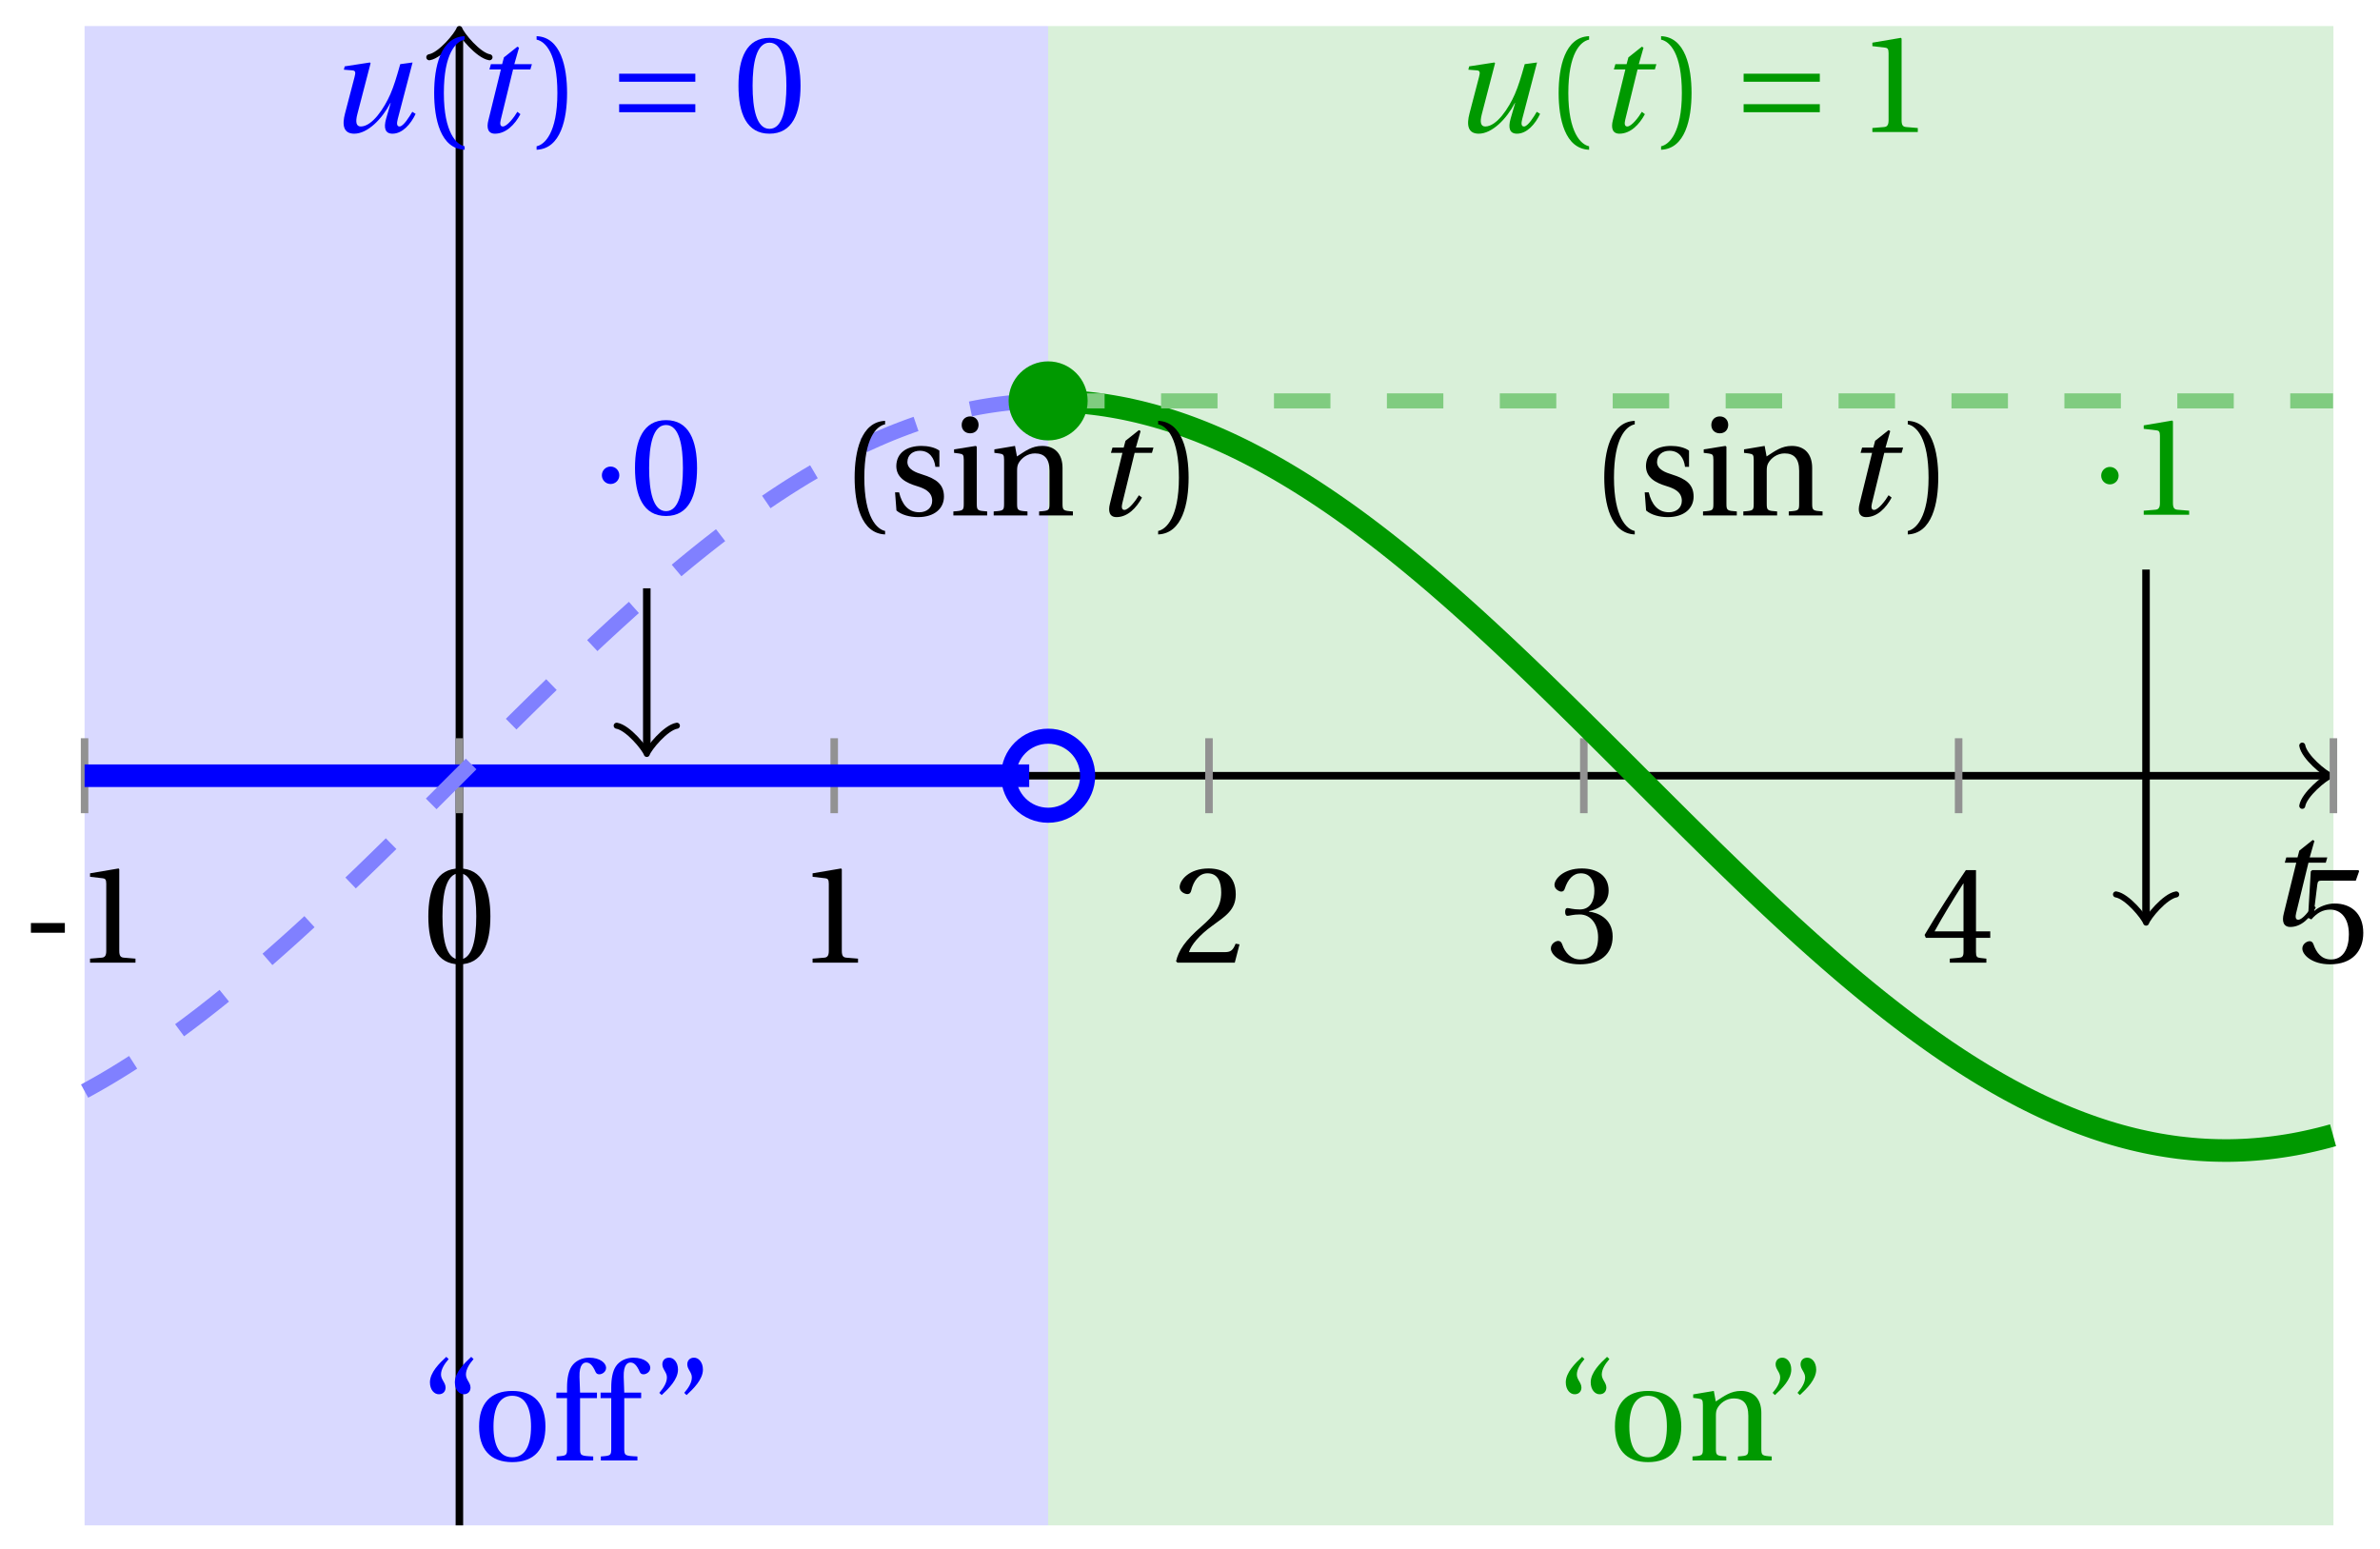 <svg xmlns="http://www.w3.org/2000/svg" xmlns:xlink="http://www.w3.org/1999/xlink" version="1.1" width="126" height="82" viewBox="0 0 126 82">
<defs>
<path id="font_1_1" d="M.428 .452 .439 .49H.312L.346 .609 .334 .616 .237 .539 .224 .49H.143L.132 .452H.215L.125 .086C.11 .029 .122-.012 .172-.012 .252-.012 .316 .054 .356 .129L.334 .146C.311 .107 .26 .04 .229 .04 .208 .04 .208 .063 .214 .088L.303 .452H.428Z"/>
<path id="font_2_3" d="M.074 .286V.216H.319V.286H.074Z"/>
<path id="font_2_5" d="M.437 0V.029L.353 .036C.332 .038 .32 .046 .32 .085V.674L.315 .68 .109 .645V.62L.202 .609C.219 .607 .226 .599 .226 .57V.085C.226 .066 .223 .054 .217 .047 .212 .04 .204 .037 .193 .036L.109 .029V0H.437Z"/>
<path id="font_2_4" d="M.265 .645C.36 .645 .387 .497 .387 .334 .387 .171 .36 .023 .265 .023 .17 .023 .143 .171 .143 .334 .143 .497 .17 .645 .265 .645M.265 .68C.1 .68 .041 .534 .041 .334 .041 .134 .1-.012 .265-.012 .43-.012 .489 .134 .489 .334 .489 .534 .43 .68 .265 .68Z"/>
<path id="font_2_6" d="M.485 .132 .457 .137C.436 .083 .416 .076 .376 .076H.12C.136 .128 .195 .199 .288 .266 .384 .336 .458 .381 .458 .493 .458 .632 .366 .68 .261 .68 .124 .68 .053 .597 .053 .545 .053 .511 .091 .495 .108 .495 .126 .495 .133 .505 .137 .522 .153 .59 .192 .645 .254 .645 .331 .645 .353 .58 .353 .507 .353 .4 .299 .34 .212 .263 .089 .156 .046 .088 .027 .01L.037 0H.451L.485 .132Z"/>
<path id="font_2_7" d="M.13 .366C.13 .349 .135 .338 .148 .338 .16 .338 .187 .348 .235 .348 .32 .348 .368 .271 .368 .184 .368 .065 .309 .023 .238 .023 .172 .023 .129 .073 .11 .129 .104 .148 .094 .157 .08 .157 .062 .157 .027 .138 .027 .102 .027 .059 .096-.012 .237-.012 .382-.012 .473 .061 .473 .189 .473 .323 .358 .363 .303 .368V.372C.357 .381 .444 .421 .444 .52 .444 .631 .357 .68 .25 .68 .118 .68 .053 .604 .053 .561 .053 .53 .088 .513 .102 .513 .115 .513 .123 .52 .127 .533 .149 .601 .187 .645 .243 .645 .322 .645 .341 .575 .341 .519 .341 .459 .32 .384 .235 .384 .187 .384 .16 .394 .148 .394 .135 .394 .13 .384 .13 .366Z"/>
<path id="font_2_8" d="M.3 .179V.077C.3 .043 .289 .037 .265 .035L.201 .029V0H.465V.029L.42 .034C.397 .037 .39 .043 .39 .077V.179H.493V.226H.39V.668H.317C.223 .53 .111 .356 .019 .2L.028 .179H.3M.091 .226C.151 .335 .221 .45 .298 .571H.3V.226H.091Z"/>
<path id="font_2_9" d="M.426 .592 .45 .66 .445 .668H.111L.101 .659 .081 .324 .105 .312C.147 .36 .188 .383 .242 .383 .306 .383 .376 .336 .376 .204 .376 .101 .334 .023 .247 .023 .177 .023 .141 .074 .121 .131 .116 .146 .107 .155 .093 .155 .073 .155 .04 .135 .04 .102 .04 .056 .11-.012 .24-.012 .405-.012 .48 .088 .48 .215 .48 .355 .392 .427 .273 .427 .218 .427 .159 .403 .127 .374L.125 .376 .148 .563C.151 .588 .158 .592 .177 .592H.426Z"/>
<path id="font_1_2" d="M.533 .49C.504 .388 .488 .335 .462 .274 .418 .173 .331 .04 .248 .04 .216 .04 .208 .07 .223 .128L.319 .497 .314 .502 .132 .474 .126 .45 .188 .445C.212 .443 .211 .428 .203 .397L.134 .133C.113 .053 .121-.012 .201-.012 .297-.012 .402 .094 .462 .21H.464L.431 .096C.412 .029 .424-.012 .477-.012 .549-.012 .609 .057 .644 .131L.62 .146C.6 .112 .556 .04 .528 .04 .507 .04 .507 .063 .515 .094L.622 .502 .533 .49Z"/>
<path id="font_2_1" d="M.175 .282C.175 .568 .262 .654 .325 .667V.692C.15 .685 .105 .468 .105 .282 .105 .096 .15-.121 .325-.128V-.103C.267-.091 .175-.006 .175 .282Z"/>
<path id="font_2_2" d="M.175 .282C.175-.006 .083-.091 .025-.103V-.128C.2-.121 .245 .096 .245 .282 .245 .468 .2 .685 .025 .692V.667C.088 .654 .175 .568 .175 .282Z"/>
<path id="font_3_2" d="M.635 .143V.201H.085V.143H.635M.635 .363V.421H.085V.363H.635Z"/>
<path id="font_2_15" d="M.19 .748C.14 .702 .072 .635 .072 .564 .072 .51 .104 .477 .137 .478 .167 .478 .185 .499 .185 .526 .185 .562 .152 .583 .152 .62 .152 .658 .176 .696 .207 .732L.19 .748M.37 .748C.32 .702 .252 .635 .252 .564 .252 .51 .284 .477 .317 .478 .347 .478 .365 .499 .365 .526 .365 .562 .332 .583 .332 .62 .332 .658 .356 .696 .387 .732L.37 .748Z"/>
<path id="font_2_13" d="M.288 .502C.128 .502 .049 .407 .049 .245 .049 .083 .128-.012 .288-.012 .45-.012 .528 .083 .528 .245 .528 .407 .45 .502 .288 .502M.153 .245C.153 .383 .197 .467 .288 .467 .381 .467 .424 .383 .424 .245 .424 .107 .381 .023 .288 .023 .197 .023 .153 .107 .153 .245Z"/>
<path id="font_2_10" d="M.201 .45H.323V.49H.201L.197 .602C.194 .697 .229 .707 .245 .707 .266 .707 .288 .697 .313 .639 .318 .629 .325 .622 .34 .622 .36 .622 .389 .639 .389 .669 .389 .702 .347 .742 .267 .742 .212 .742 .165 .717 .14 .679 .117 .644 .107 .591 .107 .525V.49H.03V.45H.107V.087C.107 .036 .104 .034 .032 .029V0H.296V.029C.205 .033 .201 .035 .201 .086V.45Z"/>
<path id="font_2_16" d="M.089 .472C.139 .518 .207 .585 .207 .656 .207 .71 .175 .743 .142 .742 .112 .742 .094 .721 .094 .694 .094 .658 .127 .637 .127 .6 .127 .562 .103 .524 .072 .488L.089 .472M.269 .472C.319 .518 .387 .585 .387 .656 .387 .71 .355 .743 .322 .742 .292 .742 .274 .721 .274 .694 .274 .658 .307 .637 .307 .6 .307 .562 .283 .524 .252 .488L.269 .472Z"/>
<path id="font_2_12" d="M.529 .343C.529 .444 .474 .502 .382 .502 .308 .502 .262 .466 .2 .426L.186 .502 .037 .477V.452L.075 .447C.101 .443 .107 .438 .107 .402V.087C.107 .036 .104 .034 .032 .029V0H.276V.029C.205 .034 .201 .036 .201 .087V.321C.201 .346 .203 .36 .211 .376 .232 .415 .277 .448 .33 .448 .398 .448 .435 .41 .435 .323V.087C.435 .036 .432 .034 .36 .029V0H.604V.029C.533 .034 .529 .036 .529 .087V.343Z"/>
<path id="font_2_14" d="M.367 .351V.468C.334 .492 .283 .502 .238 .502 .13 .502 .057 .451 .056 .356 .057 .273 .124 .236 .207 .211 .252 .197 .315 .174 .315 .106 .315 .055 .275 .023 .222 .023 .141 .023 .096 .082 .076 .167H.047L.057 .036C.093 .004 .154-.012 .213-.012 .332-.012 .4 .051 .4 .136 .4 .224 .346 .264 .243 .296 .202 .309 .136 .33 .136 .386 .137 .438 .176 .467 .226 .467 .297 .467 .331 .412 .338 .351H.367Z"/>
<path id="font_2_11" d="M.037 .477V.452L.075 .447C.101 .443 .107 .438 .107 .402V.087C.107 .036 .104 .034 .032 .029V0H.276V.029C.205 .034 .201 .036 .201 .087V.496L.194 .502 .037 .477M.153 .715C.117 .715 .092 .689 .092 .653 .092 .618 .117 .593 .153 .593 .19 .593 .213 .618 .214 .653 .214 .689 .19 .715 .153 .715Z"/>
<path id="font_3_1" d="M.08 .282C.08 .247 .108 .219 .143 .219 .178 .219 .206 .247 .206 .282 .206 .317 .178 .345 .143 .345 .108 .345 .08 .317 .08 .282Z"/>
</defs>
<path transform="matrix(1,0,0,-1,24.321,41.065)" d="M-19.843-39.685V39.685H31.169V-39.685ZM31.169 39.685" fill="#d9d9ff"/>
<path transform="matrix(1,0,0,-1,24.321,41.065)" d="M31.169-39.685V39.685H99.213V-39.685ZM99.213 39.685" fill="#d9f0d9"/>
<path transform="matrix(1,0,0,-1,24.321,41.065)" stroke-width=".399" stroke-linecap="butt" stroke-miterlimit="10" stroke-linejoin="miter" fill="none" stroke="#000000" d="M-19.843 0H98.755"/>
<path transform="matrix(1,0,0,-1,123.081,41.065)" stroke-width=".319" stroke-linecap="round" stroke-linejoin="round" fill="none" stroke="#000000" d="M-1.196 1.594C-1.096 .996 0 .1 .299 0 0-.1-1.096-.996-1.196-1.594"/>
<path transform="matrix(1,0,0,-1,24.321,41.065)" stroke-width=".399" stroke-linecap="butt" stroke-miterlimit="10" stroke-linejoin="miter" fill="none" stroke="#000000" d="M0-39.685V39.227"/>
<path transform="matrix(0,-1,-1,-0,24.321,1.835)" stroke-width=".319" stroke-linecap="round" stroke-linejoin="round" fill="none" stroke="#000000" d="M-1.196 1.594C-1.096 .996 0 .1 .299 0 0-.1-1.096-.996-1.196-1.594"/>
<use data-text="t" xlink:href="#font_1_1" transform="matrix(7.333,0,0,-7.333,119.991,48.983)"/>
<path transform="matrix(1,0,0,-1,24.321,41.065)" stroke-width=".399" stroke-linecap="butt" stroke-miterlimit="10" stroke-linejoin="miter" fill="none" stroke="#929292" d="M-19.843 1.984V-1.984"/>
<use data-text="-" xlink:href="#font_2_3" transform="matrix(7.333,0,0,-7.333,1.094,50.961)"/>
<use data-text="1" xlink:href="#font_2_5" transform="matrix(7.333,0,0,-7.333,3.968,50.961)"/>
<path transform="matrix(1,0,0,-1,24.321,41.065)" stroke-width=".399" stroke-linecap="butt" stroke-miterlimit="10" stroke-linejoin="miter" fill="none" stroke="#929292" d="M0 1.984V-1.984"/>
<use data-text="0" xlink:href="#font_2_4" transform="matrix(7.333,0,0,-7.333,22.376,50.961)"/>
<path transform="matrix(1,0,0,-1,24.321,41.065)" stroke-width=".399" stroke-linecap="butt" stroke-miterlimit="10" stroke-linejoin="miter" fill="none" stroke="#929292" d="M19.843 1.984V-1.984"/>
<use data-text="1" xlink:href="#font_2_5" transform="matrix(7.333,0,0,-7.333,42.22,50.961)"/>
<path transform="matrix(1,0,0,-1,24.321,41.065)" stroke-width=".399" stroke-linecap="butt" stroke-miterlimit="10" stroke-linejoin="miter" fill="none" stroke="#929292" d="M39.685 1.984V-1.984"/>
<use data-text="2" xlink:href="#font_2_6" transform="matrix(7.333,0,0,-7.333,62.064,50.961)"/>
<path transform="matrix(1,0,0,-1,24.321,41.065)" stroke-width=".399" stroke-linecap="butt" stroke-miterlimit="10" stroke-linejoin="miter" fill="none" stroke="#929292" d="M59.528 1.984V-1.984"/>
<use data-text="3" xlink:href="#font_2_7" transform="matrix(7.333,0,0,-7.333,81.907,50.961)"/>
<path transform="matrix(1,0,0,-1,24.321,41.065)" stroke-width=".399" stroke-linecap="butt" stroke-miterlimit="10" stroke-linejoin="miter" fill="none" stroke="#929292" d="M79.371 1.984V-1.984"/>
<use data-text="4" xlink:href="#font_2_8" transform="matrix(7.333,0,0,-7.333,101.751,50.961)"/>
<path transform="matrix(1,0,0,-1,24.321,41.065)" stroke-width=".399" stroke-linecap="butt" stroke-miterlimit="10" stroke-linejoin="miter" fill="none" stroke="#929292" d="M99.213 1.984V-1.984"/>
<use data-text="5" xlink:href="#font_2_9" transform="matrix(7.333,0,0,-7.333,121.595,50.961)"/>
<path transform="matrix(1,0,0,-1,24.321,41.065)" stroke-width="1.196" stroke-linecap="butt" stroke-miterlimit="10" stroke-linejoin="miter" fill="none" stroke="#0000ff" d="M-19.843 0H-19.591-19.34-19.089-18.837-18.586-18.335-18.084-17.832-17.581-17.33-17.078-16.827-16.576-16.324-16.073-15.822-15.57-15.319-15.068-14.817-14.565-14.314-14.063-13.811-13.56-13.309-13.057-12.806-12.555-12.304-12.052-11.801-11.55-11.298-11.047-10.796-10.544-10.293-10.042-9.791-9.539-9.288-9.037-8.785-8.534-8.283-8.031-7.78-7.529-7.277-7.026-6.775-6.524-6.272-6.021-5.77-5.518-5.267-5.016-4.764-4.513-4.262-4.011-3.759-3.508-3.257-3.005-2.754-2.503-2.251-2-1.749-1.498-1.246-.995-.744-.492-.241 .01 .262 .513 .764 1.015 1.267 1.518 1.769 2.021 2.272 2.523 2.775 3.026 3.277 3.529 3.78 4.031 4.282 4.534 4.785 5.036 5.288 5.539 5.79 6.042 6.293 6.544 6.795 7.047 7.298 7.549 7.801 8.052 8.303 8.555 8.806 9.057 9.309 9.56 9.811 10.062 10.314 10.565 10.816 11.068 11.319 11.57 11.822 12.073 12.324 12.575 12.827 13.078 13.329 13.581 13.832 14.083 14.335 14.586 14.837 15.088 15.34 15.591 15.842 16.094 16.345 16.596 16.848 17.099 17.35 17.602 17.853 18.104 18.355 18.607 18.858 19.109 19.361 19.612 19.863 20.115 20.366 20.617 20.868 21.12 21.371 21.622 21.874 22.125 22.376 22.628 22.879 23.13 23.381 23.633 23.884 24.135 24.387 24.638 24.889 25.141 25.392 25.643 25.895 26.146 26.397 26.648 26.9 27.151 27.402 27.654 27.905 28.156 28.408 28.659 28.91 29.161 29.413 29.664 29.915 30.167"/>
<path transform="matrix(1,0,0,-1,24.321,41.065)" stroke-width=".797" stroke-linecap="butt" stroke-dasharray="2.989,2.989" stroke-miterlimit="10" stroke-linejoin="miter" fill="none" stroke="#8080ff" d="M-19.843-16.696-19.591-16.559-19.34-16.419-19.089-16.277-18.837-16.132-18.586-15.984-18.335-15.835-18.084-15.681-17.832-15.526-17.581-15.368-17.33-15.208-17.078-15.046-16.827-14.881-16.576-14.713-16.324-14.543-16.073-14.371-15.822-14.197-15.57-14.021-15.319-13.841-15.068-13.66-14.817-13.477-14.565-13.291-14.314-13.104-14.063-12.914-13.811-12.723-13.56-12.529-13.309-12.332-13.057-12.135-12.806-11.935-12.555-11.733-12.304-11.53-12.052-11.324-11.801-11.117-11.55-10.908-11.298-10.697-11.047-10.485-10.796-10.27-10.544-10.055-10.293-9.837-10.042-9.619-9.791-9.398-9.539-9.175-9.288-8.952-9.037-8.727-8.785-8.501-8.534-8.273-8.283-8.044-8.031-7.813-7.78-7.582-7.529-7.349-7.277-7.115-7.026-6.88-6.775-6.644-6.524-6.406-6.272-6.168-6.021-5.929-5.77-5.688-5.518-5.447-5.267-5.205-5.016-4.962-4.764-4.718-4.513-4.474-4.262-4.229-4.011-3.983-3.759-3.737-3.508-3.489-3.257-3.241-3.005-2.994-2.754-2.745-2.503-2.496-2.251-2.246-2-1.996-1.749-1.746-1.498-1.496-1.246-1.245-.995-.994-.744-.743-.492-.492-.241-.241 .01 .01 .262 .262 .513 .513 .764 .764 1.015 1.015 1.267 1.266 1.518 1.516 1.769 1.767 2.021 2.017 2.272 2.267 2.523 2.516 2.775 2.765 3.026 3.014 3.277 3.262 3.529 3.51 3.78 3.757 4.031 4.003 4.282 4.249 4.534 4.494 4.785 4.738 5.036 4.982 5.288 5.225 5.539 5.467 5.79 5.708 6.042 5.948 6.293 6.188 6.544 6.426 6.795 6.663 7.047 6.899 7.298 7.134 7.549 7.368 7.801 7.601 8.052 7.832 8.303 8.063 8.555 8.291 8.806 8.519 9.057 8.746 9.309 8.971 9.56 9.194 9.811 9.415 10.062 9.636 10.314 9.855 10.565 10.072 10.816 10.288 11.068 10.502 11.319 10.715 11.57 10.925 11.822 11.134 12.073 11.341 12.324 11.546 12.575 11.749 12.827 11.951 13.078 12.151 13.329 12.348 13.581 12.544 13.832 12.738 14.083 12.93 14.335 13.119 14.586 13.307 14.837 13.492 15.088 13.675 15.34 13.856 15.591 14.035 15.842 14.212 16.094 14.386 16.345 14.557 16.596 14.727 16.848 14.894 17.099 15.059 17.35 15.222 17.602 15.382 17.853 15.539 18.104 15.694 18.355 15.847 18.607 15.996 18.858 16.144 19.109 16.289 19.361 16.431 19.612 16.57 19.863 16.707 20.115 16.842 20.366 16.973 20.617 17.102 20.868 17.228 21.12 17.352 21.371 17.472 21.622 17.589 21.874 17.704 22.125 17.816 22.376 17.925 22.628 18.032 22.879 18.136 23.13 18.236 23.381 18.333 23.633 18.428 23.884 18.52 24.135 18.608 24.387 18.694 24.638 18.777 24.889 18.857 25.141 18.933 25.392 19.007 25.643 19.078 25.895 19.145 26.146 19.21 26.397 19.271 26.648 19.329 26.9 19.384 27.151 19.436 27.402 19.486 27.654 19.532 27.905 19.574 28.156 19.613 28.408 19.65 28.659 19.683 28.91 19.713 29.161 19.741 29.413 19.764 29.664 19.785 29.915 19.802 30.167 19.817"/>
<path transform="matrix(1,0,0,-1,24.321,41.065)" stroke-width="1.196" stroke-linecap="butt" stroke-miterlimit="10" stroke-linejoin="miter" fill="none" stroke="#009900" d="M31.169 19.842 31.51 19.84 31.852 19.831 32.194 19.816 32.536 19.795 32.878 19.768 33.22 19.736 33.561 19.698 33.903 19.654 34.245 19.604 34.587 19.548 34.929 19.487 35.271 19.42 35.612 19.346 35.954 19.268 36.296 19.183 36.638 19.093 36.98 18.997 37.322 18.896 37.663 18.789 38.005 18.676 38.347 18.558 38.689 18.434 39.031 18.305 39.373 18.17 39.714 18.03 40.056 17.884 40.398 17.734 40.74 17.578 41.082 17.417 41.424 17.251 41.765 17.079 42.107 16.902 42.449 16.721 42.791 16.534 43.133 16.343 43.475 16.147 43.816 15.946 44.158 15.74 44.5 15.529 44.842 15.314 45.184 15.095 45.526 14.87 45.867 14.642 46.209 14.409 46.551 14.172 46.893 13.931 47.235 13.686 47.577 13.436 47.918 13.183 48.26 12.925 48.602 12.664 48.944 12.399 49.286 12.13 49.628 11.858 49.969 11.582 50.311 11.303 50.653 11.02 50.995 10.735 51.337 10.445 51.679 10.154 52.02 9.858 52.362 9.56 52.704 9.259 53.046 8.955 53.388 8.649 53.73 8.34 54.071 8.029 54.413 7.715 54.755 7.399 55.097 7.081 55.439 6.76 55.781 6.438 56.122 6.114 56.464 5.788 56.806 5.46 57.148 5.131 57.49 4.799 57.832 4.467 58.173 4.133 58.515 3.799 58.857 3.462 59.199 3.125 59.541 2.787 59.883 2.448 60.224 2.109 60.566 1.769 60.908 1.428 61.25 1.087 61.592 .745 61.934 .404 62.275 .062 62.617-.279 62.959-.621 63.301-.963 63.643-1.304 63.985-1.645 64.326-1.985 64.668-2.325 65.01-2.664 65.352-3.002 65.694-3.34 66.036-3.676 66.377-4.012 66.719-4.346 67.061-4.678 67.403-5.01 67.745-5.34 68.087-5.669 68.428-5.995 68.77-6.32 69.112-6.643 69.454-6.964 69.796-7.283 70.138-7.6 70.479-7.915 70.821-8.227 71.163-8.537 71.505-8.844 71.847-9.149 72.189-9.45 72.53-9.75 72.872-10.046 73.214-10.339 73.556-10.63 73.898-10.917 74.24-11.2 74.581-11.481 74.923-11.758 75.265-12.032 75.607-12.301 75.949-12.568 76.291-12.831 76.632-13.089 76.974-13.345 77.316-13.595 77.658-13.842 78-14.085 78.342-14.324 78.683-14.558 79.025-14.788 79.367-15.014 79.709-15.235 80.051-15.452 80.393-15.664 80.734-15.872 81.076-16.074 81.418-16.272 81.76-16.466 82.102-16.654 82.444-16.837 82.785-17.016 83.127-17.189 83.469-17.357 83.811-17.521 84.153-17.678 84.495-17.831 84.836-17.978 85.178-18.12 85.52-18.256 85.862-18.388 86.204-18.513 86.546-18.634 86.887-18.748 87.229-18.858 87.571-18.961 87.913-19.059 88.255-19.151 88.597-19.238 88.938-19.318 89.28-19.393 89.622-19.463 89.964-19.527 90.306-19.584 90.648-19.636 90.989-19.683 91.331-19.722 91.673-19.757 92.015-19.786 92.357-19.808 92.699-19.825 93.04-19.836 93.382-19.841 93.724-19.841 94.066-19.834 94.408-19.821 94.75-19.803 95.091-19.778 95.433-19.748 95.775-19.712 96.117-19.67 96.459-19.622 96.801-19.569 97.142-19.51 97.484-19.445 97.826-19.373 98.168-19.296 98.51-19.214 98.852-19.126 99.193-19.032"/>
<path transform="matrix(1,0,0,-1,24.321,41.065)" stroke-width=".797" stroke-linecap="butt" stroke-dasharray="2.989,2.989" stroke-miterlimit="10" stroke-linejoin="miter" fill="none" stroke="#80cc80" d="M31.169 19.843H31.51 31.852 32.194 32.536 32.878 33.22 33.561 33.903 34.245 34.587 34.929 35.271 35.612 35.954 36.296 36.638 36.98 37.322 37.663 38.005 38.347 38.689 39.031 39.373 39.714 40.056 40.398 40.74 41.082 41.424 41.765 42.107 42.449 42.791 43.133 43.475 43.816 44.158 44.5 44.842 45.184 45.526 45.867 46.209 46.551 46.893 47.235 47.577 47.918 48.26 48.602 48.944 49.286 49.628 49.969 50.311 50.653 50.995 51.337 51.679 52.02 52.362 52.704 53.046 53.388 53.73 54.071 54.413 54.755 55.097 55.439 55.781 56.122 56.464 56.806 57.148 57.49 57.832 58.173 58.515 58.857 59.199 59.541 59.883 60.224 60.566 60.908 61.25 61.592 61.934 62.275 62.617 62.959 63.301 63.643 63.985 64.326 64.668 65.01 65.352 65.694 66.036 66.377 66.719 67.061 67.403 67.745 68.087 68.428 68.77 69.112 69.454 69.796 70.138 70.479 70.821 71.163 71.505 71.847 72.189 72.53 72.872 73.214 73.556 73.898 74.24 74.581 74.923 75.265 75.607 75.949 76.291 76.632 76.974 77.316 77.658 78 78.342 78.683 79.025 79.367 79.709 80.051 80.393 80.734 81.076 81.418 81.76 82.102 82.444 82.785 83.127 83.469 83.811 84.153 84.495 84.836 85.178 85.52 85.862 86.204 86.546 86.887 87.229 87.571 87.913 88.255 88.597 88.938 89.28 89.622 89.964 90.306 90.648 90.989 91.331 91.673 92.015 92.357 92.699 93.04 93.382 93.724 94.066 94.408 94.75 95.091 95.433 95.775 96.117 96.459 96.801 97.142 97.484 97.826 98.168 98.51 98.852 99.193"/>
<path transform="matrix(1,0,0,-1,24.321,41.065)" stroke-width=".797" stroke-linecap="butt" stroke-miterlimit="10" stroke-linejoin="miter" fill="none" stroke="#0000ff" d="M33.261 0C33.261 1.155 32.324 2.092 31.169 2.092 30.013 2.092 29.076 1.155 29.076 0 29.076-1.155 30.013-2.092 31.169-2.092 32.324-2.092 33.261-1.155 33.261 0ZM31.169 0"/>
<path transform="matrix(1,0,0,-1,24.321,41.065)" d="M33.261 19.842C33.261 20.998 32.324 21.935 31.169 21.935 30.013 21.935 29.076 20.998 29.076 19.842 29.076 18.687 30.013 17.75 31.169 17.75 32.324 17.75 33.261 18.687 33.261 19.842ZM31.169 19.842" fill="#009900"/>
<use data-text="u" xlink:href="#font_1_2" transform="matrix(7.333,0,0,-7.333,17.281,6.989)" fill="#0000ff"/>
<use data-text="(" xlink:href="#font_2_1" transform="matrix(7.333,0,0,-7.333,22.215,6.989)" fill="#0000ff"/>
<use data-text="t" xlink:href="#font_1_1" transform="matrix(7.333,0,0,-7.333,24.941,6.989)" fill="#0000ff"/>
<use data-text=")" xlink:href="#font_2_2" transform="matrix(7.333,0,0,-7.333,28.225,6.989)" fill="#0000ff"/>
<use data-text="=" xlink:href="#font_3_2" transform="matrix(7.333,0,0,-7.333,32.155,6.989)" fill="#0000ff"/>
<use data-text="0" xlink:href="#font_2_4" transform="matrix(7.333,0,0,-7.333,38.795,6.989)" fill="#0000ff"/>
<use data-text="u" xlink:href="#font_1_2" transform="matrix(7.333,0,0,-7.333,76.812,6.989)" fill="#009900"/>
<use data-text="(" xlink:href="#font_2_1" transform="matrix(7.333,0,0,-7.333,81.746,6.989)" fill="#009900"/>
<use data-text="t" xlink:href="#font_1_1" transform="matrix(7.333,0,0,-7.333,84.472,6.989)" fill="#009900"/>
<use data-text=")" xlink:href="#font_2_2" transform="matrix(7.333,0,0,-7.333,87.756,6.989)" fill="#009900"/>
<use data-text="=" xlink:href="#font_3_2" transform="matrix(7.333,0,0,-7.333,91.686,6.989)" fill="#009900"/>
<use data-text="1" xlink:href="#font_2_5" transform="matrix(7.333,0,0,-7.333,98.326,6.989)" fill="#009900"/>
<use data-text="&#x201c;" xlink:href="#font_2_15" transform="matrix(7.333,0,0,-7.333,22.233,77.314)" fill="#0000ff"/>
<use data-text="o" xlink:href="#font_2_13" transform="matrix(7.333,0,0,-7.333,25.004,77.314)" fill="#0000ff"/>
<use data-text="f" xlink:href="#font_2_10" transform="matrix(7.333,0,0,-7.333,29.235,77.314)" fill="#0000ff"/>
<use data-text="f" xlink:href="#font_2_10" transform="matrix(7.333,0,0,-7.333,31.575,77.314)" fill="#0000ff"/>
<use data-text="&#x201d;" xlink:href="#font_2_16" transform="matrix(7.333,0,0,-7.333,34.376,77.314)" fill="#0000ff"/>
<use data-text="&#x201c;" xlink:href="#font_2_15" transform="matrix(7.333,0,0,-7.333,82.366,77.314)" fill="#009900"/>
<use data-text="o" xlink:href="#font_2_13" transform="matrix(7.333,0,0,-7.333,85.137,77.314)" fill="#009900"/>
<use data-text="n" xlink:href="#font_2_12" transform="matrix(7.333,0,0,-7.333,89.368,77.314)" fill="#009900"/>
<use data-text="&#x201d;" xlink:href="#font_2_16" transform="matrix(7.333,0,0,-7.333,93.314,77.314)" fill="#009900"/>
<use data-text="(" xlink:href="#font_2_1" transform="matrix(7.333,0,0,-7.333,44.475,27.353)"/>
<use data-text="s" xlink:href="#font_2_14" transform="matrix(7.333,0,0,-7.333,47.041,27.287)"/>
<use data-text="i" xlink:href="#font_2_11" transform="matrix(7.333,0,0,-7.333,50.238,27.287)"/>
<use data-text="n" xlink:href="#font_2_12" transform="matrix(7.333,0,0,-7.333,52.372,27.287)"/>
<use data-text="t" xlink:href="#font_1_1" transform="matrix(7.333,0,0,-7.333,57.847,27.287)"/>
<use data-text=")" xlink:href="#font_2_2" transform="matrix(7.333,0,0,-7.333,61.13,27.353)"/>
<use data-text="(" xlink:href="#font_2_1" transform="matrix(7.333,0,0,-7.333,84.162,27.353)"/>
<use data-text="s" xlink:href="#font_2_14" transform="matrix(7.333,0,0,-7.333,86.728,27.287)"/>
<use data-text="i" xlink:href="#font_2_11" transform="matrix(7.333,0,0,-7.333,89.925,27.287)"/>
<use data-text="n" xlink:href="#font_2_12" transform="matrix(7.333,0,0,-7.333,92.059,27.287)"/>
<use data-text="t" xlink:href="#font_1_1" transform="matrix(7.333,0,0,-7.333,97.534,27.287)"/>
<use data-text=")" xlink:href="#font_2_2" transform="matrix(7.333,0,0,-7.333,100.817,27.353)"/>
<use data-text="&#x00b7;" xlink:href="#font_3_1" transform="matrix(7.333,0,0,-7.333,31.277,27.228)" fill="#0000ff"/>
<use data-text="0" xlink:href="#font_2_4" transform="matrix(7.333,0,0,-7.333,33.317,27.228)" fill="#0000ff"/>
<use data-text="&#x00b7;" xlink:href="#font_3_1" transform="matrix(7.333,0,0,-7.333,110.652,27.248)" fill="#009900"/>
<use data-text="1" xlink:href="#font_2_5" transform="matrix(7.333,0,0,-7.333,112.692,27.248)" fill="#009900"/>
<path transform="matrix(1,0,0,-1,24.321,41.065)" stroke-width=".399" stroke-linecap="butt" stroke-miterlimit="10" stroke-linejoin="miter" fill="none" stroke="#000000" d="M9.921 9.921V1.45"/>
<path transform="matrix(0,1,1,0,34.242,39.614)" stroke-width=".319" stroke-linecap="round" stroke-linejoin="round" fill="none" stroke="#000000" d="M-1.196 1.594C-1.096 .996 0 .1 .299 0 0-.1-1.096-.996-1.196-1.594"/>
<path transform="matrix(1,0,0,-1,24.321,41.065)" stroke-width=".399" stroke-linecap="butt" stroke-miterlimit="10" stroke-linejoin="miter" fill="none" stroke="#000000" d="M89.292 10.914V-7.479"/>
<path transform="matrix(0,1,1,0,113.617,48.544)" stroke-width=".319" stroke-linecap="round" stroke-linejoin="round" fill="none" stroke="#000000" d="M-1.196 1.594C-1.096 .996 0 .1 .299 0 0-.1-1.096-.996-1.196-1.594"/>
</svg>
